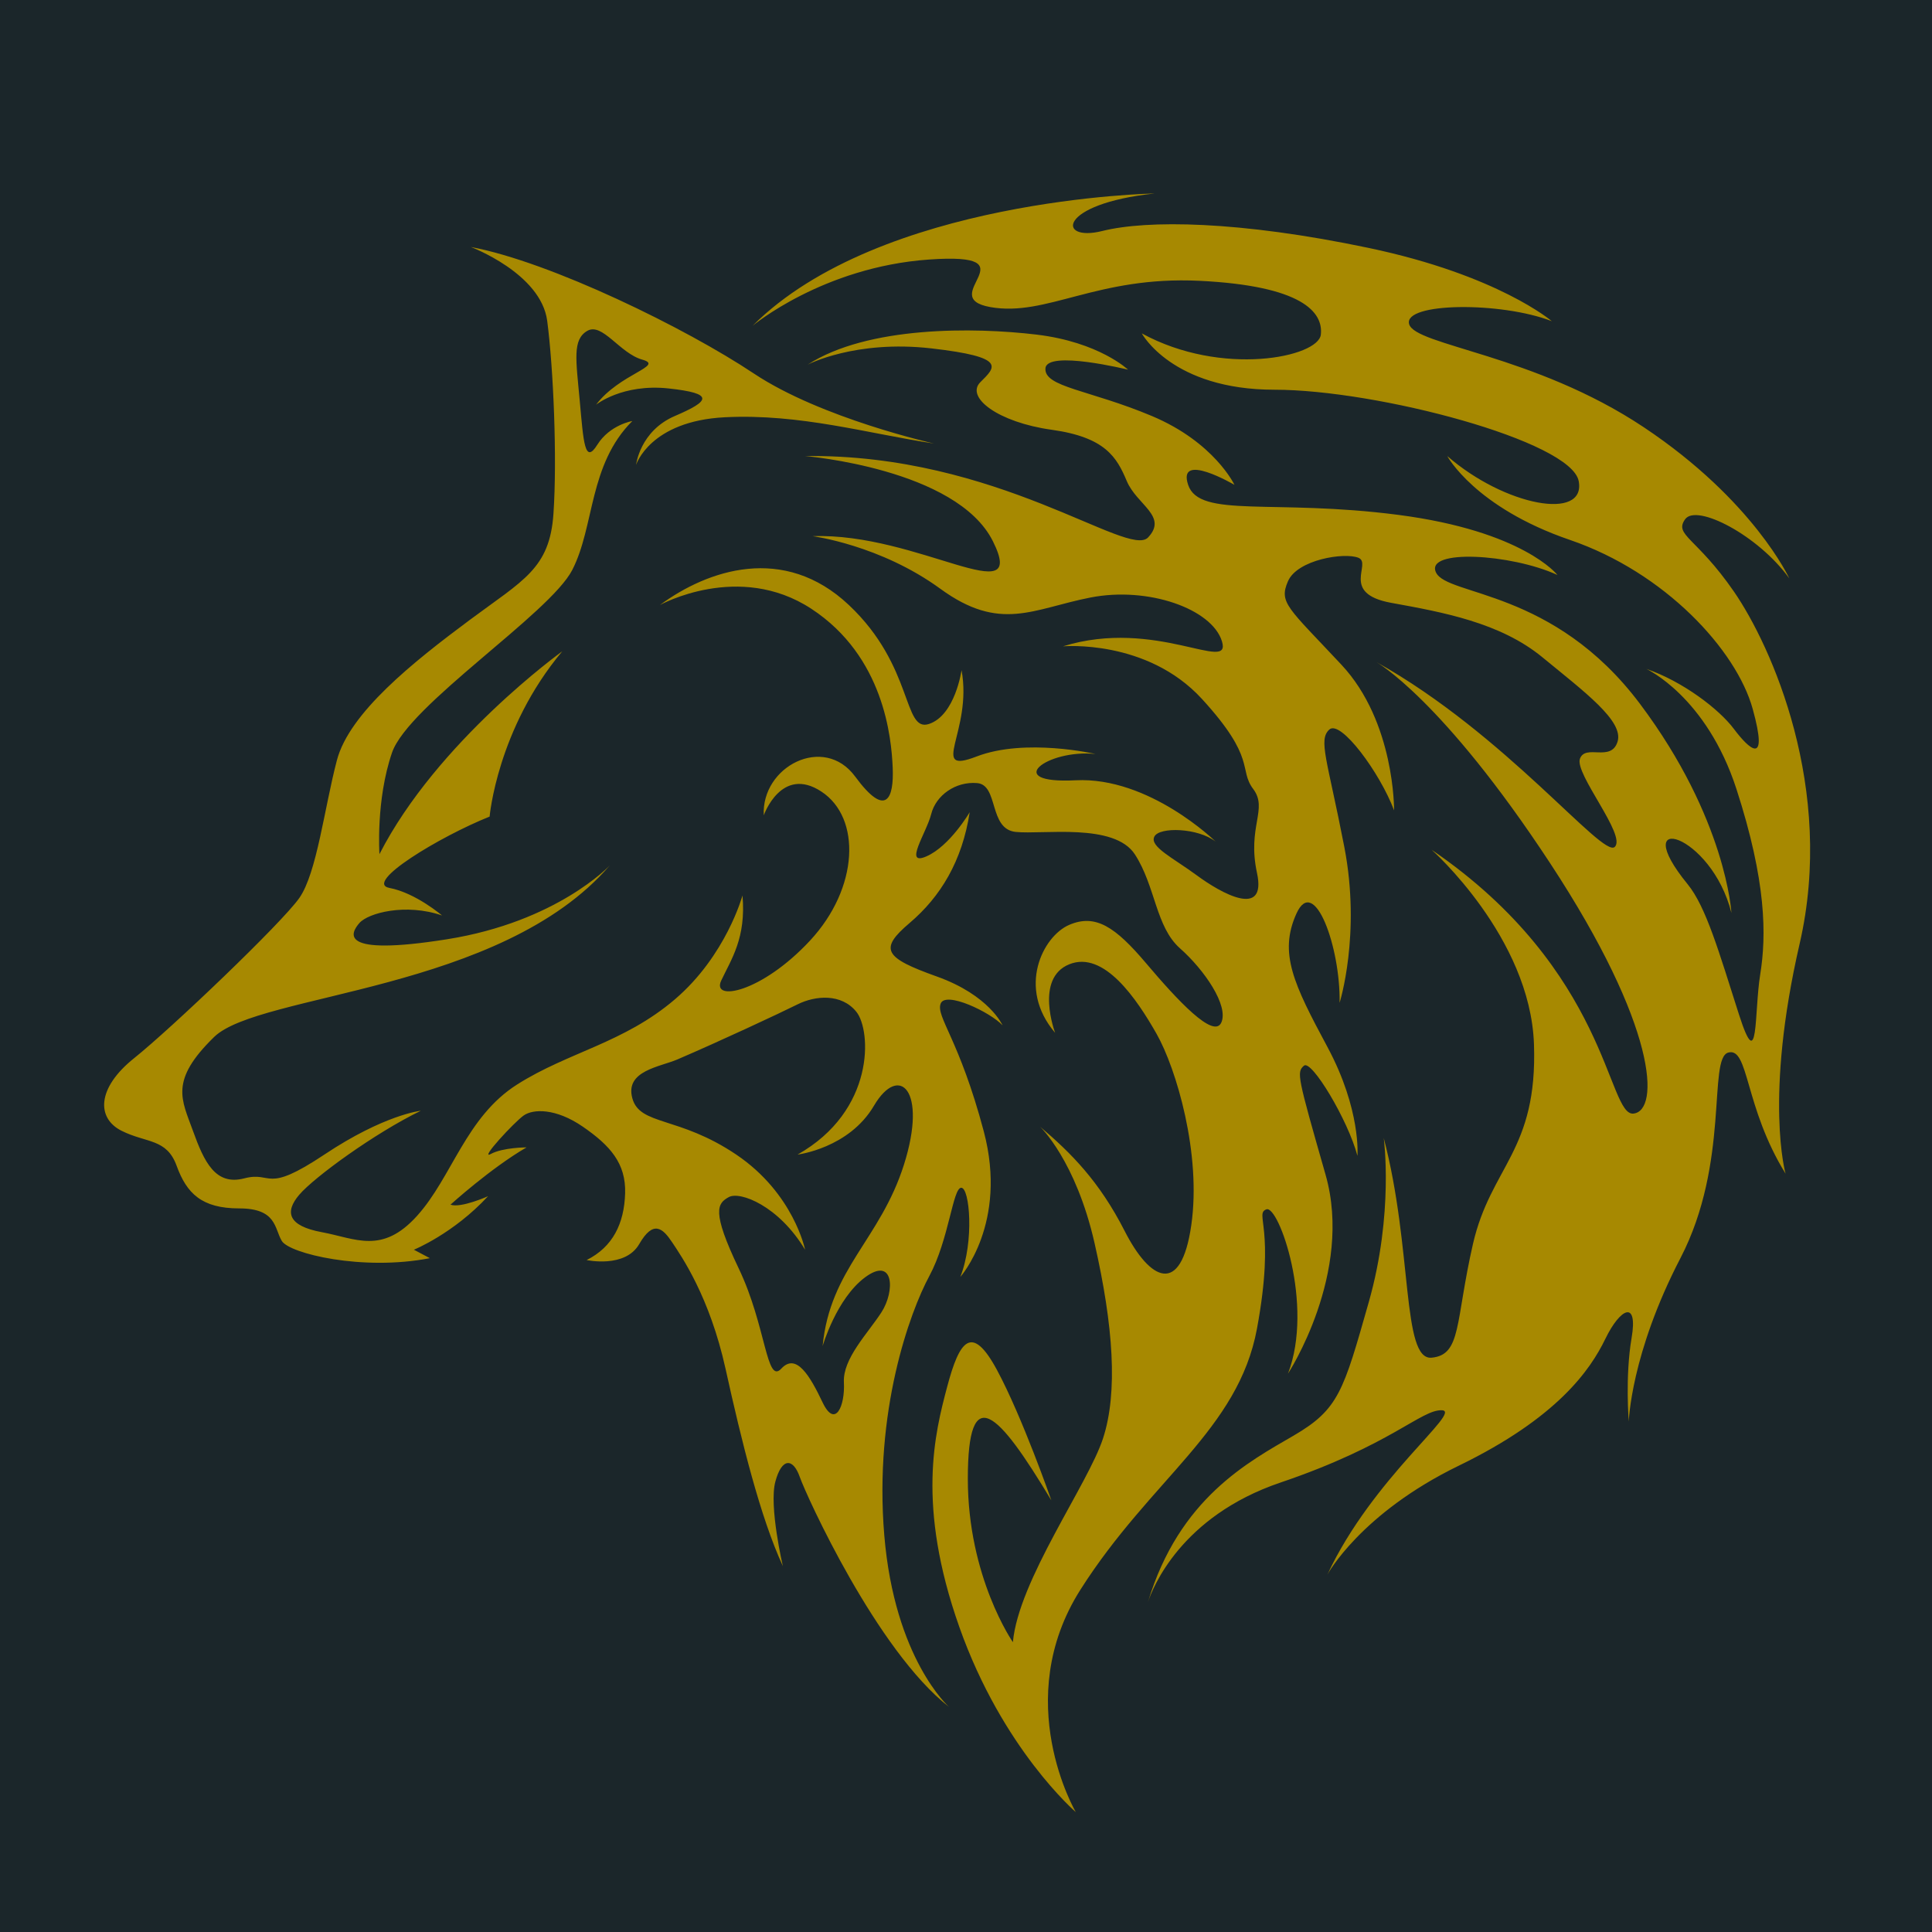 <svg xmlns="http://www.w3.org/2000/svg" xmlns:xlink="http://www.w3.org/1999/xlink" width="55" zoomAndPan="magnify" viewBox="0 0 375 375" height="55" preserveAspectRatio="xMidYMid meet" version="1.0"><defs><clipPath id="9aa7d08493"><path d="M 20 37.5 L 352 37.5 L 352 351.75 L 20 351.75 Z M 20 37.5 " clip-rule="nonzero"/></clipPath></defs><rect x="-37.5" width="450" fill="#ffffff" y="-37.5" height="450" fill-opacity="1"/><rect x="-37.5" width="450" fill="#ffffff" y="-37.5" height="450" fill-opacity="1"/><rect x="-37.5" width="450" fill="#ffffff" y="-37.5" height="450" fill-opacity="1"/><rect x="-37.5" width="450" fill="#1b262a" y="-37.5" height="450" fill-opacity="1"/><g clip-path="url(#9aa7d08493)"><path fill="#a78901" d="M 175.461 226.047 C 170.844 240.625 161.125 246.215 159.668 261.281 C 159.668 261.281 162.34 252.047 167.93 247.914 C 173.52 243.785 173.758 250.586 171.086 254.719 C 168.414 258.848 163.555 263.707 163.801 268.324 C 164.039 272.941 162.098 277.312 159.668 272.215 C 157.238 267.109 154.562 262.492 151.648 265.652 C 148.734 268.812 148.734 257.391 143.391 246.215 C 138.043 235.035 139.258 233.578 141.445 232.363 C 143.629 231.148 151.164 234.062 156.266 242.57 C 156.266 242.57 154.078 231.637 142.902 224.102 C 131.727 216.57 124.195 218.516 122.734 213.168 C 121.277 207.824 128.082 207.098 131.48 205.637 C 139.535 202.184 151.406 196.645 154.809 194.945 C 158.211 193.246 163.312 192.762 166.227 196.402 C 169.145 200.047 169.875 215.598 154.809 224.102 C 154.809 224.102 164.77 222.891 169.629 214.629 C 174.488 206.367 180.078 211.469 175.461 226.047 Z M 336.555 114.824 C 329.266 104.254 324.895 103.891 327.078 100.789 C 329.266 97.695 341.293 103.891 347.305 112.273 C 347.305 112.273 340.383 97.145 319.062 82.93 C 297.742 68.719 274.598 67.078 273.504 62.887 C 272.41 58.695 291.363 58.512 301.203 62.34 C 301.203 62.34 290.816 53.41 265.668 48.125 C 240.52 42.84 222.66 42.656 213.914 44.844 C 205.164 47.031 205.164 39.559 224.117 37.555 C 224.117 37.555 170.844 38.469 146.062 63.25 C 146.062 63.25 159.668 51.832 180.32 50.375 C 200.973 48.918 181.293 57.664 192.227 59.605 C 203.16 61.551 212.879 53.531 232.805 54.504 C 252.73 55.477 256.859 60.578 256.375 64.949 C 255.887 69.324 237.18 73.211 221.625 64.711 C 221.625 64.711 227.461 75.645 247.383 75.645 C 267.309 75.645 304.969 85.605 306.426 93.383 C 307.883 101.156 292.09 98.242 280.914 88.52 C 280.914 88.52 286.258 98.48 304.727 104.801 C 323.191 111.117 337.043 126.184 340.199 137.602 C 343.359 149.023 339.473 145.379 336.555 141.492 C 333.641 137.602 326.594 132.258 319.547 129.828 C 319.547 129.828 331.211 135.172 337.043 153.152 C 342.871 171.133 342.871 181.582 341.66 189.113 C 340.445 196.645 341.414 209.039 337.527 196.891 C 333.641 184.738 331.141 175.996 327.566 171.621 C 315.66 157.043 332.184 161.656 336.07 177.207 C 336.07 177.207 335.098 158.984 318.332 136.633 C 301.566 114.273 280.914 115.734 278.727 111.117 C 276.539 106.504 293.309 107.473 302.297 111.602 C 302.297 111.602 295.734 103.102 271.438 99.941 C 247.141 96.781 232.805 100.668 230.617 94.109 C 228.43 87.547 239.605 94.109 239.605 94.109 C 239.605 94.109 235.719 85.848 223.57 80.742 C 211.422 75.645 202.676 75.156 202.918 71.512 C 203.16 67.867 218.953 71.754 218.953 71.754 C 218.953 71.754 213.363 66.41 201.215 64.949 C 189.066 63.492 168.414 63.25 156.75 70.785 C 156.75 70.785 165.984 65.922 180.805 67.625 C 195.629 69.324 193.199 71.27 190.281 74.184 C 187.367 77.102 193.684 81.961 204.133 83.418 C 214.582 84.875 216.766 88.766 218.711 93.383 C 220.656 97.996 226.73 100.184 222.844 104.316 C 218.953 108.445 193.684 88.035 156.266 88.52 C 156.266 88.52 185.668 90.949 192.715 105.043 C 199.758 119.133 178.133 103.34 157.727 104.07 C 157.727 104.07 170.844 105.773 182.508 114.273 C 194.172 122.781 200.488 118.164 211.664 115.977 C 222.844 113.789 235.234 118.164 237.18 124.48 C 239.121 130.797 224.301 119.863 206.32 125.453 C 206.32 125.453 222.602 123.996 233.289 135.656 C 243.98 147.32 240.336 149.266 243.254 153.152 C 246.168 157.043 242.039 160.441 243.98 169.434 C 245.926 178.422 236.934 173.32 232.32 169.918 C 227.703 166.516 223.086 164.328 224.059 162.387 C 225.027 160.441 232.559 160.688 235.961 163.359 C 235.961 163.359 223.086 150.723 208.75 151.453 C 194.414 152.184 203.16 145.379 212.637 146.348 C 212.637 146.348 199.027 143.191 189.555 146.836 C 180.078 150.48 188.824 141.977 186.637 130.07 C 186.637 130.07 185.422 138.816 180.32 140.52 C 175.219 142.219 177.406 129.34 164.77 117.438 C 152.137 105.527 137.312 110.633 128.082 117.438 C 128.082 117.438 143.391 108.93 157.48 118.164 C 171.574 127.395 173.031 143.191 173.273 149.023 C 173.52 154.855 172.062 158.984 165.984 150.723 C 159.91 142.461 147.762 148.781 148.246 158.254 C 148.246 158.254 151.648 148.535 159.426 153.641 C 167.199 158.742 166.715 172.348 157.238 182.555 C 147.762 192.762 138.043 194.457 139.988 190.328 C 141.93 186.195 144.848 182.066 144.117 173.805 C 144.117 173.805 140.957 185.469 130.996 193.973 C 121.035 202.477 110.344 204.18 100.379 210.496 C 90.418 216.812 87.746 228.477 80.941 236.008 C 74.141 243.543 69.035 240.383 62.477 239.168 C 55.914 237.953 55.188 235.281 58.102 231.879 C 61.02 228.477 72.684 219.973 81.672 215.598 C 81.672 215.598 74.625 216.328 62.961 224.102 C 51.297 231.879 53 227.262 47.41 228.719 C 41.824 230.176 39.637 225.562 37.449 219.488 C 35.262 213.41 32.832 209.77 41.578 201.262 C 50.328 192.762 97.223 192.516 118.359 167.977 C 118.359 167.977 108.156 178.91 86.773 182.309 C 65.391 185.711 68.066 181.098 69.766 179.152 C 71.469 177.207 78.754 175.262 85.801 177.695 C 85.801 177.695 80.699 173.32 75.598 172.348 C 70.496 171.375 85.316 162.387 95.035 158.5 C 95.035 158.5 96.492 141.492 109.129 126.426 C 109.129 126.426 84.828 143.918 73.652 165.789 C 73.652 165.789 72.926 155.34 76.082 146.109 C 79.242 136.871 106.699 119.133 111.074 110.633 C 115.445 102.129 114.23 90.223 122.734 81.719 C 122.734 81.719 118.359 82.445 115.934 86.332 C 113.5 90.223 113.258 85.848 112.531 77.828 C 111.801 69.809 111.074 65.922 113.988 64.223 C 116.902 62.523 120.305 68.598 124.68 69.809 C 129.051 71.027 120.305 72.484 115.688 78.559 C 115.688 78.559 120.793 74.43 129.781 75.398 C 138.77 76.371 137.801 77.828 130.996 80.742 C 124.195 83.66 123.465 90.223 123.465 90.223 C 123.465 90.223 126.137 81.719 140.715 80.988 C 155.293 80.258 168.414 84.145 181.293 86.09 C 181.293 86.09 159.426 81.23 146.301 72.484 C 133.184 63.738 106.941 50.859 91.391 47.941 C 91.391 47.941 105 53.047 106.211 62.277 C 107.426 71.512 108.156 89.004 107.426 99.699 C 106.699 110.391 101.598 112.578 91.148 120.352 C 80.223 128.48 67.82 138.332 65.391 147.566 C 62.961 156.797 61.504 169.434 58.102 174.293 C 54.699 179.152 33.316 199.562 26.027 205.395 C 18.742 211.227 18.742 217.055 23.602 219.488 C 28.457 221.914 32.348 220.945 34.289 226.289 C 36.234 231.637 39.152 234.551 46.438 234.551 C 53.73 234.551 53.242 238.438 54.699 240.867 C 56.16 243.297 70.312 246.758 83.434 244.211 L 80.336 242.57 C 80.336 242.57 87.988 239.473 94.73 232.184 C 94.73 232.184 89.445 234.551 87.441 233.824 C 87.441 233.824 95.277 226.715 102.203 222.707 C 102.203 222.707 97.648 222.707 95.277 223.98 C 92.91 225.258 99.836 217.785 101.656 216.508 C 103.477 215.234 107.852 215.055 113.137 218.695 C 118.422 222.34 121.52 225.805 121.336 231.637 C 121.156 237.465 118.969 242.023 113.867 244.574 C 113.867 244.574 121.336 246.215 124.07 241.477 C 126.805 236.738 128.629 238.379 130.449 241.109 C 132.27 243.844 137.738 251.684 140.836 265.715 C 143.934 279.746 147.578 294.508 151.953 303.984 C 151.953 303.984 149.219 292.32 150.496 287.582 C 151.77 282.844 153.957 283.027 155.234 286.672 C 156.508 290.312 170.176 320.383 184.207 331.316 C 184.207 331.316 173.637 322.023 171.637 297.969 C 169.629 273.914 176.555 254.781 180.383 247.672 C 184.207 240.562 184.938 230.543 186.578 230.543 C 188.219 230.543 189.129 240.93 186.395 247.855 C 186.395 247.855 195.691 237.465 190.953 219.609 C 186.215 201.75 181.66 197.375 182.57 194.824 C 183.48 192.273 192.227 196.465 194.594 199.016 C 194.594 199.016 192.043 193.184 181.84 189.539 C 171.637 185.895 170.539 184.254 176.555 179.152 C 182.57 174.047 186.758 167.125 188.219 157.648 C 188.219 157.648 184.391 164.207 179.832 166.215 C 175.281 168.219 179.832 161.656 180.746 158.012 C 181.66 154.371 185.484 151.633 189.676 152 C 193.867 152.363 191.863 160.926 197.148 161.477 C 202.43 162.023 216.281 159.652 220.289 165.848 C 224.301 172.043 224.301 179.879 229.039 184.074 C 233.777 188.262 238.516 195.188 237.059 198.469 C 235.598 201.75 228.492 194.094 222.477 186.988 C 216.465 179.879 212.637 177.328 207.535 179.516 C 202.43 181.703 197.328 191.727 204.801 200.473 C 204.801 200.473 200.789 189.902 207.535 187.172 C 214.277 184.434 220.656 193.914 224.484 200.656 C 228.309 207.398 233.23 223.98 231.223 237.832 C 229.223 251.684 223.207 248.586 218.289 238.922 C 213.363 229.266 207.898 223.801 201.887 218.695 C 201.887 218.695 208.812 225.258 212.453 241.293 C 216.102 257.332 217.012 270.27 214.094 279.199 C 211.18 288.129 197.691 306.715 196.602 318.746 C 196.602 318.746 187.855 306.168 187.855 287.035 C 187.855 267.898 193.684 273.914 204.07 291.227 C 204.07 291.227 198.422 275.008 193.504 265.895 C 188.582 256.781 186.215 260.246 183.844 269.176 C 181.477 278.105 177.832 292.137 186.215 315.828 C 194.594 339.516 208.812 351.727 208.812 351.727 C 208.812 351.727 196.055 330.039 209.723 308.539 C 223.387 287.035 240.336 277.559 243.98 257.879 C 247.625 238.195 243.434 235.645 245.805 234.734 C 248.172 233.824 255.098 253.32 249.996 266.625 C 249.996 266.625 262.754 247.125 257.285 227.988 C 251.816 208.855 251.637 208.129 253.094 206.852 C 254.551 205.574 261.656 217.422 263.48 224.348 C 263.48 224.348 264.211 215.418 257.648 203.207 C 251.09 191 248.172 184.984 251.637 177.328 C 255.098 169.676 260.199 183.891 260.016 194.641 C 260.016 194.641 264.211 181.336 260.93 164.391 C 257.648 147.441 255.828 143.617 258.016 141.609 C 260.199 139.605 267.852 149.992 270.59 157.285 C 270.59 157.285 270.77 140.152 260.383 129.035 C 249.996 117.922 248.172 117.012 249.996 112.816 C 251.816 108.625 260.93 107.168 263.664 108.262 C 266.395 109.355 260.016 115.188 270.039 117.012 C 280.062 118.832 291.18 120.836 299.383 127.578 C 307.582 134.324 315.234 139.969 313.961 143.98 C 312.684 147.992 307.762 144.348 306.668 147.262 C 305.578 150.176 315.781 162.203 313.414 164.391 C 311.043 166.578 292.273 142.523 267.125 128.492 C 267.125 128.492 279.883 135.598 300.84 167.488 C 321.797 199.379 322.16 215.598 317.059 216.145 C 311.953 216.691 312.316 188.445 277.875 164.938 C 277.875 164.938 297.012 181.883 297.742 202.66 C 298.469 223.434 289.359 226.352 285.895 241.477 C 282.434 256.602 283.711 262.98 277.875 263.527 C 272.047 264.074 274.23 242.387 268.582 220.883 C 268.582 220.883 270.59 235.465 265.668 252.773 C 260.746 270.086 259.836 273.551 251.09 278.652 C 242.406 283.715 228.887 290.762 222.805 310.988 C 223.699 308.277 229.168 294.328 248.539 287.762 C 270.039 280.473 275.875 273.551 279.883 273.73 C 283.891 273.914 266.395 286.852 257.648 305.621 C 257.648 305.621 264.027 293.777 283.16 284.484 C 302.297 275.191 308.676 265.895 311.59 259.883 C 314.504 253.867 317.969 252.227 316.691 259.699 C 315.414 267.172 316.145 275.918 316.145 275.918 C 316.145 275.918 316.512 262.797 326.168 244.211 C 335.828 225.621 331.453 205.395 335.461 204.301 C 339.473 203.207 338.559 214.867 346.578 227.809 C 346.578 227.809 342.387 213.23 349.312 183.164 C 356.238 153.09 343.848 125.395 336.555 114.824 " fill-opacity="1" fill-rule="nonzero"/></g></svg>